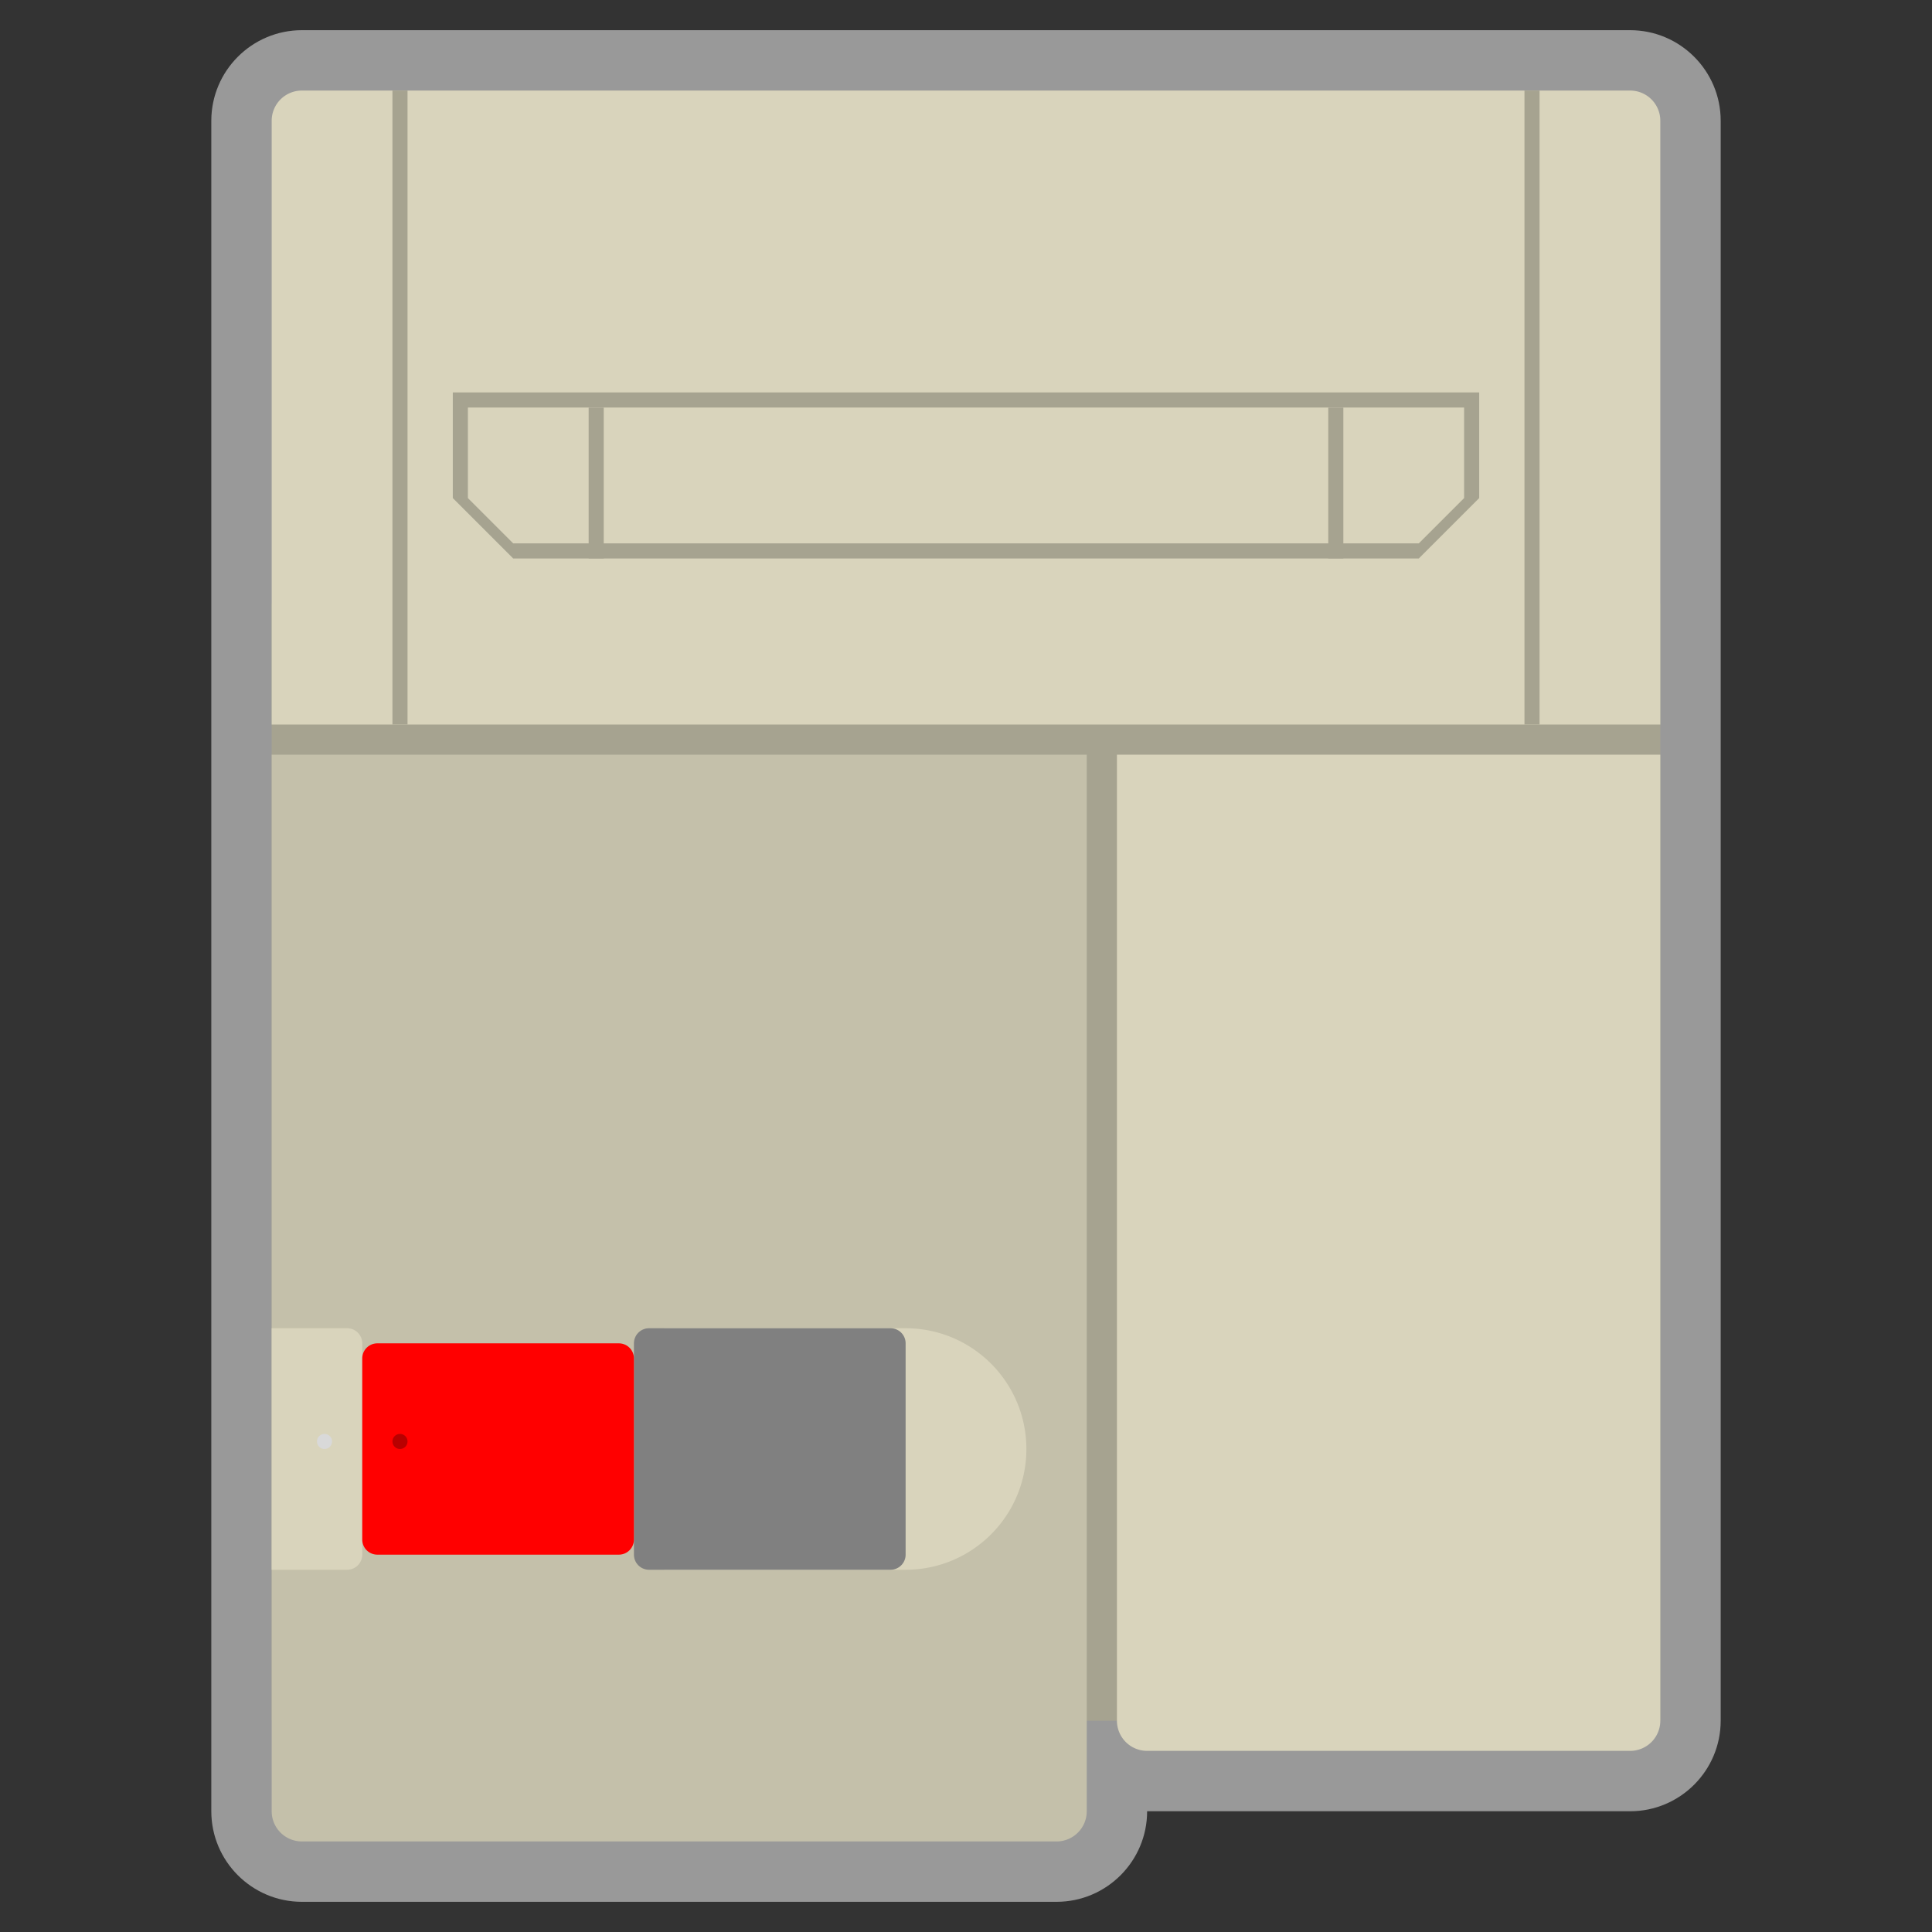 <svg xmlns="http://www.w3.org/2000/svg" xml:space="preserve" viewBox="0 0 256 256"><rect x="0" y="0" width="256" height="256" fill="#333333" stroke="none"/><path d="M216 4H40c-6.617 0-12 5.383-12 12v224c0 6.617 5.383 12 12 12h100c6.617 0 12-5.383 12-12h64c6.617 0 12-5.383 12-12V16c0-6.617-5.383-12-12-12" style="opacity:.5;fill:#fff"/><path d="M36 80h184v148H36z" style="fill:#a6a390"/><path d="M40 244h100a4 4 0 0 0 4-4V100H36v140a4 4 0 0 0 4 4" style="fill:#c4c0aa"/><path d="M216 232h-64a4 4 0 0 1-4-4V100h72v128a4 4 0 0 1-4 4m-96-56H88v32h32c8.837 0 16-7.163 16-16s-7.163-16-16-16m96-164H40a4 4 0 0 0-4 4v80h184V16a4 4 0 0 0-4-4M46 208H36v-32h10a2 2 0 0 1 2 2v28a2 2 0 0 1-2 2" style="fill:#d9d4bc"/><path d="M118 208H86a2 2 0 0 1-2-2v-28a2 2 0 0 1 2-2h32a2 2 0 0 1 2 2v28a2 2 0 0 1-2 2" style="fill:gray"/><path d="M82 206H50a2 2 0 0 1-2-2v-24a2 2 0 0 1 2-2h32a2 2 0 0 1 2 2v24a2 2 0 0 1-2 2" style="fill:red"/><path d="M52 12h2v84h-2zm150 0h2v84h-2z" style="fill:#a6a390"/><path d="M176 54h2v20h-2z" style="fill:#a6a390" transform="rotate(-180 177 64)"/><path d="M78 54h2v20h-2z" style="fill:#a6a390" transform="rotate(-180 79 64)"/><path d="M60 52v14l8 8h120l8-8V52zm134 14-6 6H68l-6-6V54h132z" style="fill:#a6a390"/><circle cx="53" cy="191" r="1" style="fill:#b80000"/><circle cx="43" cy="191" r="1" style="fill:#d9d9d9"/></svg>
